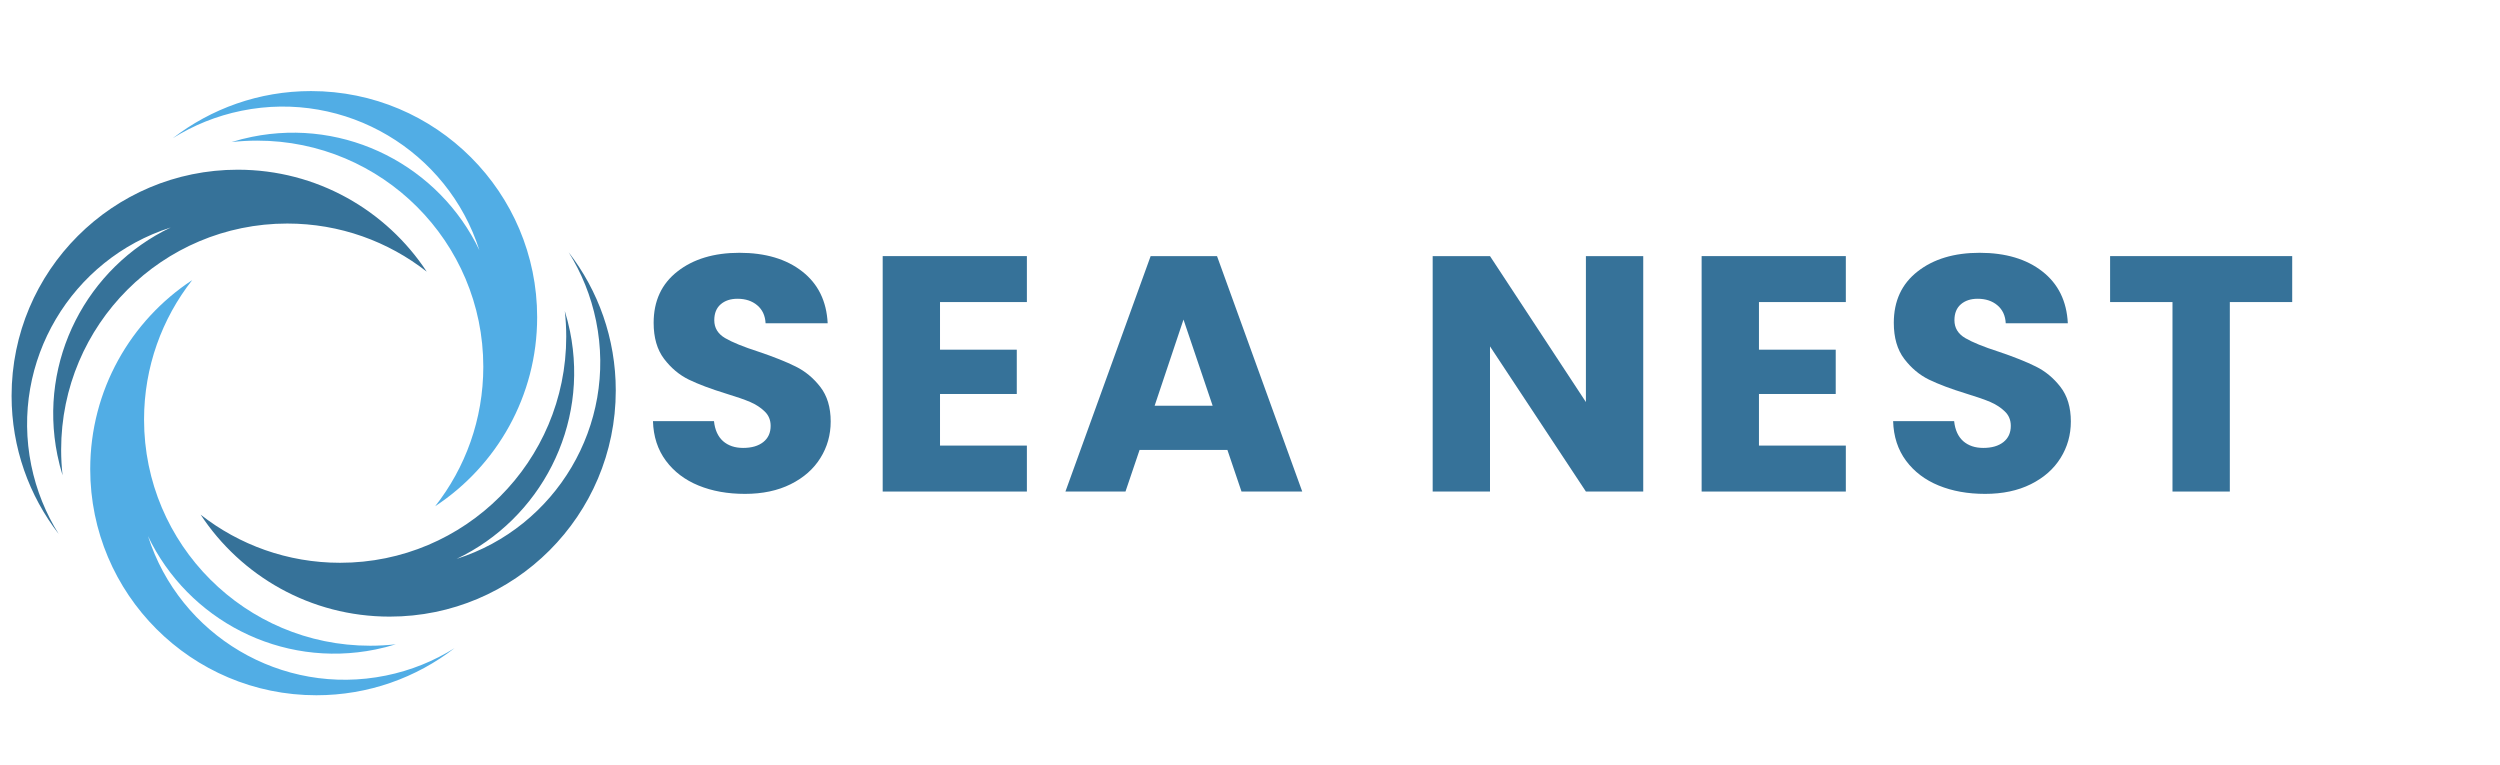 <svg xmlns="http://www.w3.org/2000/svg" xmlns:xlink="http://www.w3.org/1999/xlink" width="536" zoomAndPan="magnify" viewBox="0 0 402 123" height="164" preserveAspectRatio="xMidYMid meet" version="1.0"><defs><g/><clipPath id="b79351531d"><path d="M 32.23 40.539 L 99.016 40.539 L 99.016 99.234 L 32.23 99.234 Z M 32.23 40.539 " clip-rule="nonzero"/></clipPath><clipPath id="4ff1d324b4"><path d="M 14.473 45.012 L 73.168 45.012 L 73.168 111.797 L 14.473 111.797 Z M 14.473 45.012 " clip-rule="nonzero"/></clipPath><clipPath id="901bb92e9d"><path d="M 1.621 27 L 69 27 L 69 86 L 1.621 86 Z M 1.621 27 " clip-rule="nonzero"/></clipPath><clipPath id="bf0a6b1d37"><path d="M 27 14.402 L 87 14.402 L 87 82 L 27 82 Z M 27 14.402 " clip-rule="nonzero"/></clipPath></defs><g clip-path="url(#b79351531d)"><path fill="#367299" d="M 99.016 62.793 C 99.016 54.418 96.188 46.711 91.434 40.562 C 93.504 43.859 95.031 47.578 95.852 51.617 C 99.266 68.395 89.375 84.789 73.422 89.867 C 86.867 83.461 94.758 68.527 91.656 53.277 C 91.43 52.164 91.148 51.078 90.82 50.016 C 90.973 51.367 91.051 52.742 91.051 54.133 C 91.051 74.215 74.77 90.496 54.688 90.496 C 46.227 90.496 38.438 87.605 32.262 82.758 C 38.762 92.633 49.945 99.152 62.652 99.152 C 82.734 99.152 99.016 82.875 99.016 62.793 " fill-opacity="1" fill-rule="nonzero"/></g><g clip-path="url(#4ff1d324b4)"><path fill="#51ade5" d="M 50.871 111.797 C 59.242 111.797 66.953 108.969 73.098 104.215 C 69.805 106.285 66.086 107.812 62.043 108.633 C 45.266 112.047 28.875 102.156 23.797 86.203 C 30.203 99.648 45.133 107.539 60.387 104.438 C 61.5 104.211 62.586 103.93 63.648 103.602 C 62.297 103.754 60.922 103.832 59.527 103.832 C 39.445 103.832 23.164 87.551 23.164 67.469 C 23.164 59.008 26.055 51.219 30.902 45.043 C 21.027 51.543 14.508 62.727 14.508 75.434 C 14.508 95.516 30.789 111.797 50.871 111.797 " fill-opacity="1" fill-rule="nonzero"/></g><g clip-path="url(#901bb92e9d)"><path fill="#367299" d="M 1.863 63.652 C 1.863 72.023 4.695 79.734 9.449 85.879 C 7.375 82.582 5.852 78.867 5.027 74.824 C 1.617 58.047 11.508 41.656 27.457 36.578 C 14.016 42.984 6.125 57.914 9.227 73.168 C 9.453 74.281 9.73 75.367 10.062 76.43 C 9.91 75.078 9.832 73.703 9.832 72.309 C 9.832 52.227 26.109 35.945 46.195 35.945 C 54.656 35.945 62.441 38.84 68.621 43.684 C 62.117 33.809 50.938 27.289 38.227 27.289 C 18.145 27.289 1.863 43.57 1.863 63.652 " fill-opacity="1" fill-rule="nonzero"/></g><g clip-path="url(#bf0a6b1d37)"><path fill="#51ade5" d="M 50.012 14.645 C 41.637 14.645 33.93 17.477 27.781 22.23 C 31.078 20.156 34.797 18.633 38.836 17.809 C 55.613 14.398 72.008 24.289 77.086 40.238 C 70.68 26.797 55.746 18.906 40.496 22.008 C 39.383 22.234 38.297 22.512 37.234 22.844 C 38.586 22.691 39.961 22.613 41.352 22.613 C 61.434 22.613 77.715 38.891 77.715 58.973 C 77.715 67.438 74.824 75.223 69.977 81.402 C 79.852 74.898 86.375 63.719 86.375 51.008 C 86.375 30.926 70.094 14.645 50.012 14.645 " fill-opacity="1" fill-rule="nonzero"/></g><g fill="#367299" fill-opacity="1"><g transform="translate(102.731, 79.041)"><g><path d="M 17.047 0.375 C 14.273 0.375 11.789 -0.07 9.594 -0.969 C 7.406 -1.863 5.656 -3.191 4.344 -4.953 C 3.031 -6.723 2.336 -8.848 2.266 -11.328 L 12.078 -11.328 C 12.223 -9.922 12.707 -8.848 13.531 -8.109 C 14.363 -7.379 15.441 -7.016 16.766 -7.016 C 18.129 -7.016 19.207 -7.328 20 -7.953 C 20.789 -8.578 21.188 -9.445 21.188 -10.562 C 21.188 -11.5 20.867 -12.27 20.234 -12.875 C 19.609 -13.488 18.836 -13.992 17.922 -14.391 C 17.004 -14.785 15.703 -15.238 14.016 -15.75 C 11.578 -16.5 9.582 -17.25 8.031 -18 C 6.488 -18.758 5.16 -19.875 4.047 -21.344 C 2.93 -22.82 2.375 -24.75 2.375 -27.125 C 2.375 -30.645 3.648 -33.398 6.203 -35.391 C 8.754 -37.391 12.078 -38.391 16.172 -38.391 C 20.348 -38.391 23.711 -37.391 26.266 -35.391 C 28.816 -33.398 30.18 -30.625 30.359 -27.062 L 20.375 -27.062 C 20.312 -28.289 19.863 -29.254 19.031 -29.953 C 18.207 -30.648 17.148 -31 15.859 -31 C 14.742 -31 13.844 -30.703 13.156 -30.109 C 12.469 -29.516 12.125 -28.66 12.125 -27.547 C 12.125 -26.328 12.695 -25.375 13.844 -24.688 C 15 -24.008 16.801 -23.273 19.25 -22.484 C 21.695 -21.66 23.68 -20.867 25.203 -20.109 C 26.734 -19.359 28.055 -18.266 29.172 -16.828 C 30.285 -15.391 30.844 -13.535 30.844 -11.266 C 30.844 -9.109 30.289 -7.148 29.188 -5.391 C 28.094 -3.629 26.504 -2.227 24.422 -1.188 C 22.336 -0.145 19.879 0.375 17.047 0.375 Z M 17.047 0.375 "/></g></g></g><g fill="#367299" fill-opacity="1"><g transform="translate(138.592, 79.041)"><g><path d="M 12.562 -30.469 L 12.562 -22.812 L 24.906 -22.812 L 24.906 -15.688 L 12.562 -15.688 L 12.562 -7.391 L 26.531 -7.391 L 26.531 0 L 3.344 0 L 3.344 -37.859 L 26.531 -37.859 L 26.531 -30.469 Z M 12.562 -30.469 "/></g></g></g><g fill="#367299" fill-opacity="1"><g transform="translate(170.462, 79.041)"><g><path d="M 26.906 -6.688 L 12.781 -6.688 L 10.516 0 L 0.859 0 L 14.562 -37.859 L 25.234 -37.859 L 38.938 0 L 29.172 0 Z M 24.531 -13.797 L 19.844 -27.656 L 15.203 -13.797 Z M 24.531 -13.797 "/></g></g></g><g fill="#367299" fill-opacity="1"><g transform="translate(212.901, 79.041)"><g/></g></g><g fill="#367299" fill-opacity="1"><g transform="translate(227.03, 79.041)"><g><path d="M 37.203 0 L 27.984 0 L 12.562 -23.344 L 12.562 0 L 3.344 0 L 3.344 -37.859 L 12.562 -37.859 L 27.984 -14.391 L 27.984 -37.859 L 37.203 -37.859 Z M 37.203 0 "/></g></g></g><g fill="#367299" fill-opacity="1"><g transform="translate(270.278, 79.041)"><g><path d="M 12.562 -30.469 L 12.562 -22.812 L 24.906 -22.812 L 24.906 -15.688 L 12.562 -15.688 L 12.562 -7.391 L 26.531 -7.391 L 26.531 0 L 3.344 0 L 3.344 -37.859 L 26.531 -37.859 L 26.531 -30.469 Z M 12.562 -30.469 "/></g></g></g><g fill="#367299" fill-opacity="1"><g transform="translate(302.148, 79.041)"><g><path d="M 17.047 0.375 C 14.273 0.375 11.789 -0.07 9.594 -0.969 C 7.406 -1.863 5.656 -3.191 4.344 -4.953 C 3.031 -6.723 2.336 -8.848 2.266 -11.328 L 12.078 -11.328 C 12.223 -9.922 12.707 -8.848 13.531 -8.109 C 14.363 -7.379 15.441 -7.016 16.766 -7.016 C 18.129 -7.016 19.207 -7.328 20 -7.953 C 20.789 -8.578 21.188 -9.445 21.188 -10.562 C 21.188 -11.5 20.867 -12.27 20.234 -12.875 C 19.609 -13.488 18.836 -13.992 17.922 -14.391 C 17.004 -14.785 15.703 -15.238 14.016 -15.75 C 11.578 -16.5 9.582 -17.25 8.031 -18 C 6.488 -18.758 5.16 -19.875 4.047 -21.344 C 2.93 -22.82 2.375 -24.75 2.375 -27.125 C 2.375 -30.645 3.648 -33.398 6.203 -35.391 C 8.754 -37.391 12.078 -38.391 16.172 -38.391 C 20.348 -38.391 23.711 -37.391 26.266 -35.391 C 28.816 -33.398 30.18 -30.625 30.359 -27.062 L 20.375 -27.062 C 20.312 -28.289 19.863 -29.254 19.031 -29.953 C 18.207 -30.648 17.148 -31 15.859 -31 C 14.742 -31 13.844 -30.703 13.156 -30.109 C 12.469 -29.516 12.125 -28.66 12.125 -27.547 C 12.125 -26.328 12.695 -25.375 13.844 -24.688 C 15 -24.008 16.801 -23.273 19.25 -22.484 C 21.695 -21.66 23.68 -20.867 25.203 -20.109 C 26.734 -19.359 28.055 -18.266 29.172 -16.828 C 30.285 -15.391 30.844 -13.535 30.844 -11.266 C 30.844 -9.109 30.289 -7.148 29.188 -5.391 C 28.094 -3.629 26.504 -2.227 24.422 -1.188 C 22.336 -0.145 19.879 0.375 17.047 0.375 Z M 17.047 0.375 "/></g></g></g><g fill="#367299" fill-opacity="1"><g transform="translate(338.008, 79.041)"><g><path d="M 30.578 -37.859 L 30.578 -30.469 L 20.547 -30.469 L 20.547 0 L 11.328 0 L 11.328 -30.469 L 1.297 -30.469 L 1.297 -37.859 Z M 30.578 -37.859 "/></g></g></g></svg>